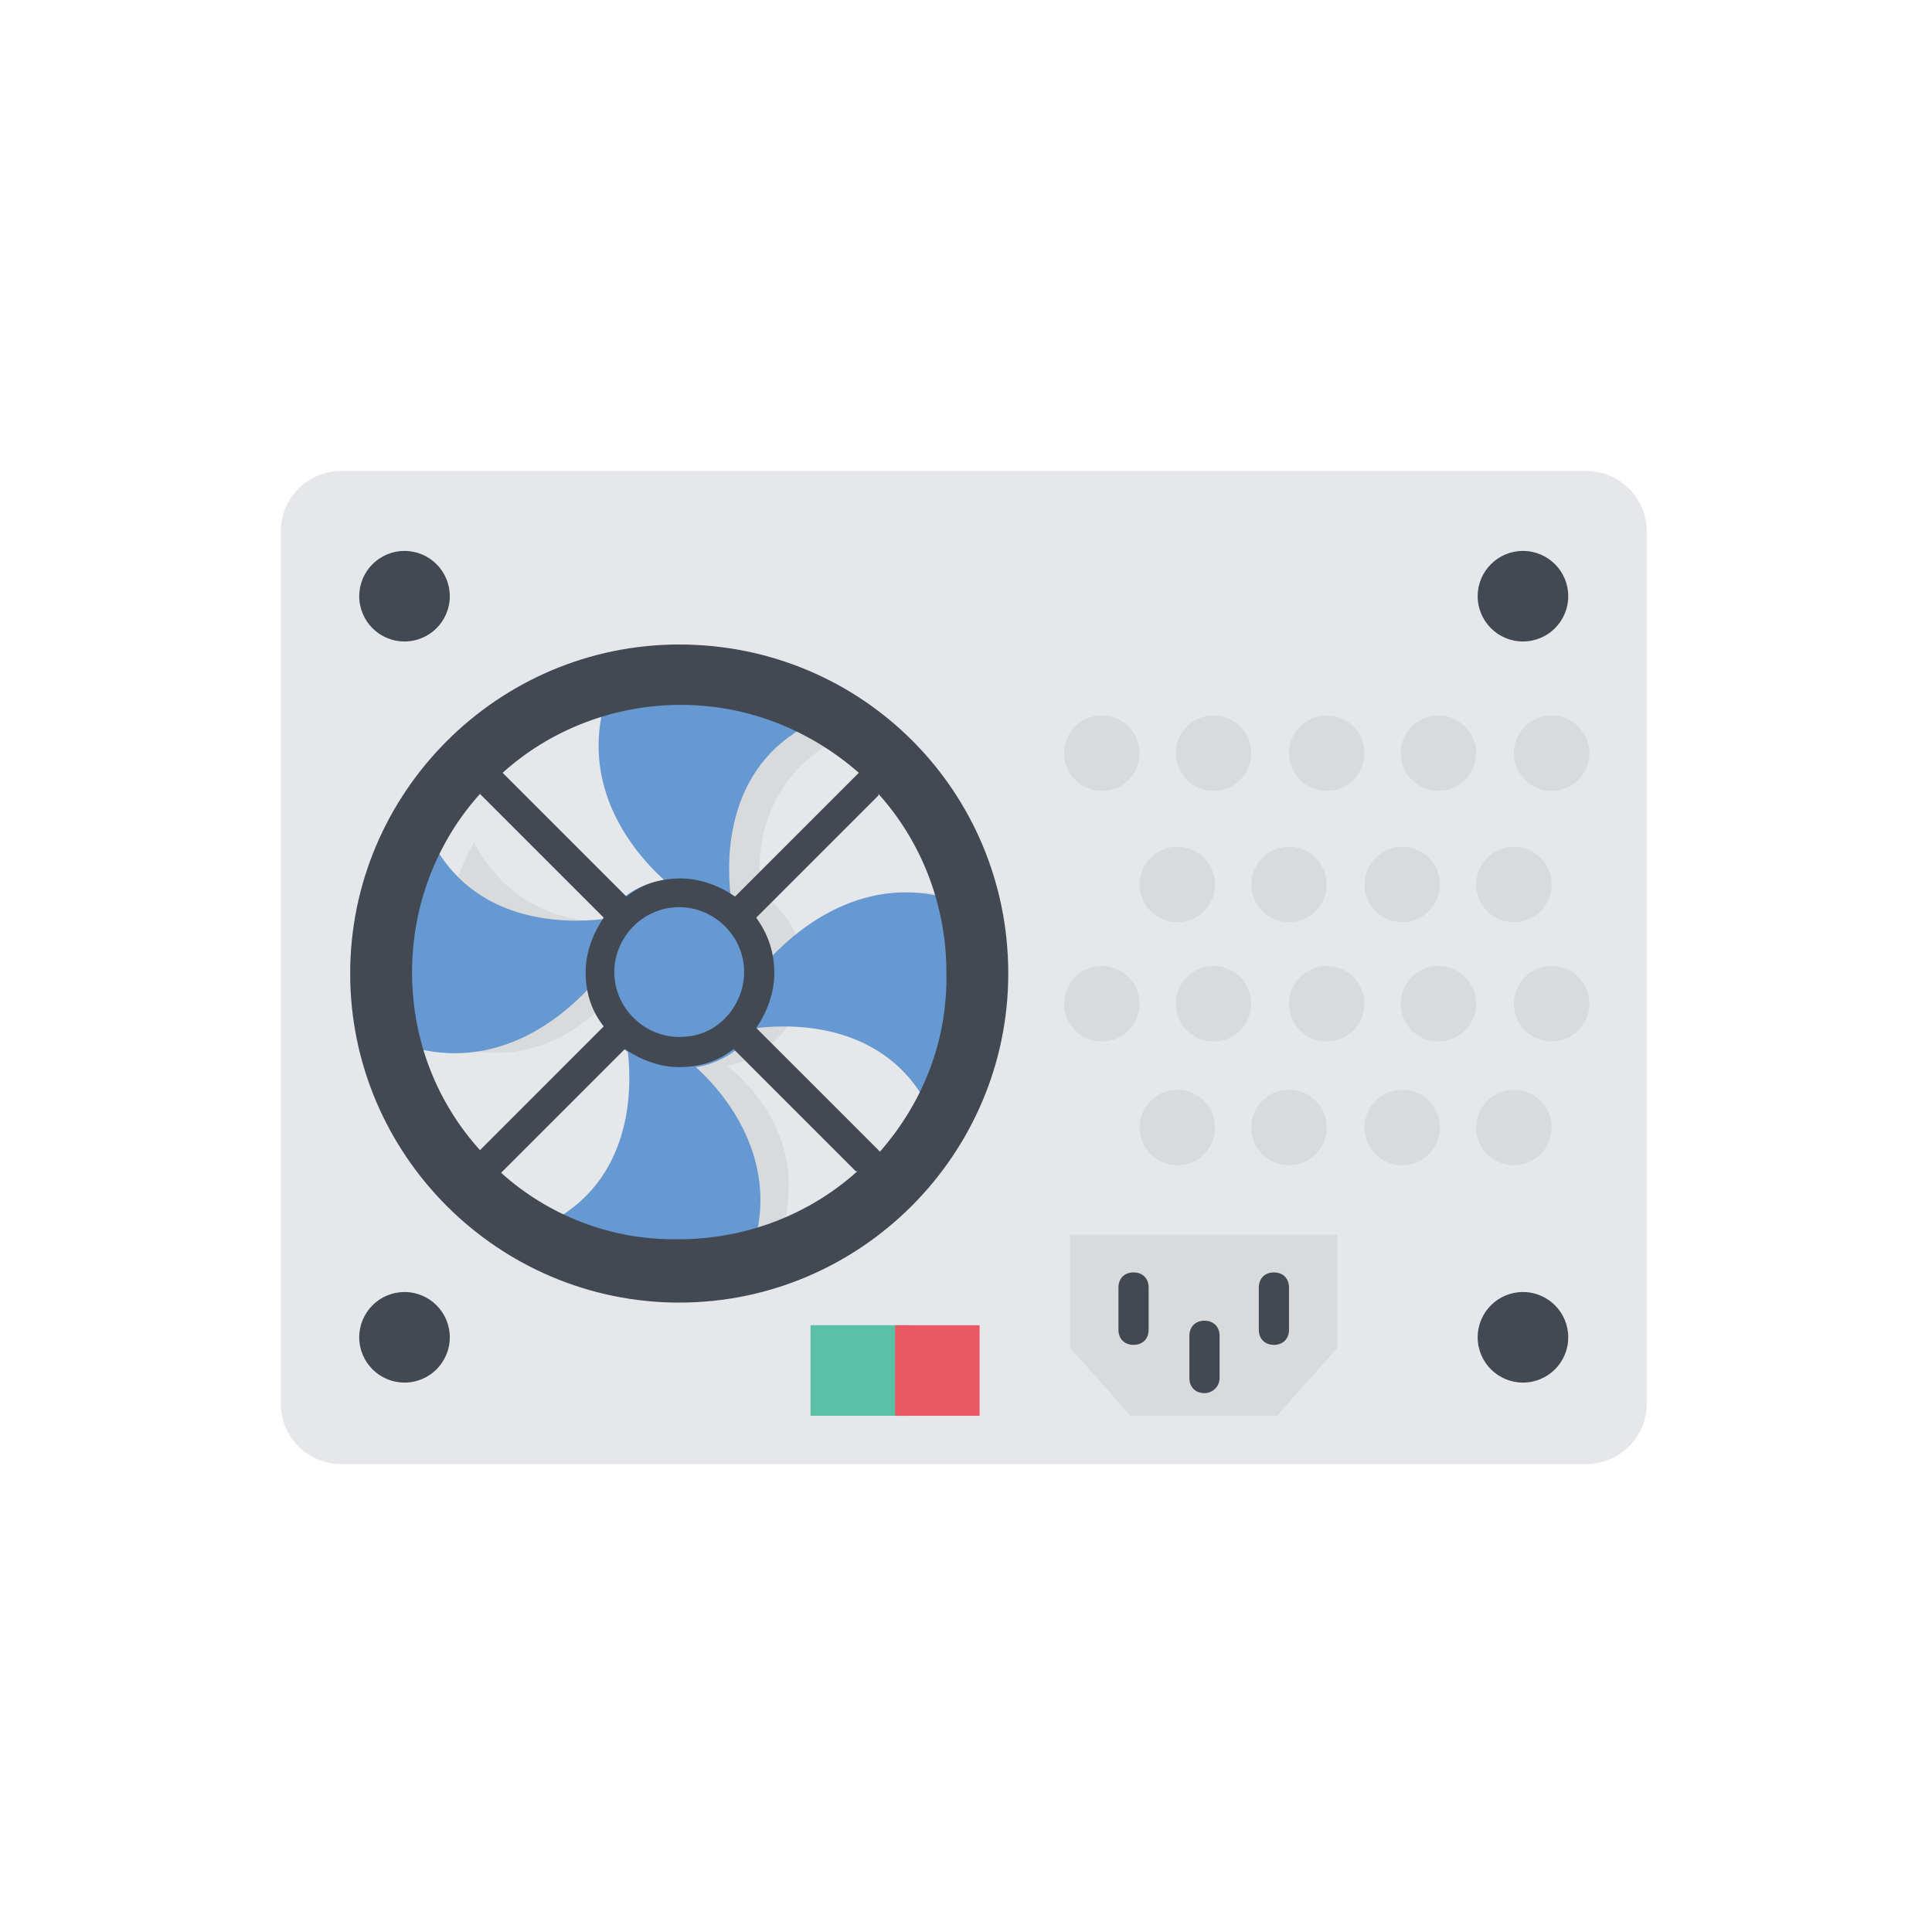 <svg id="Computer_Interface" enable-background="new 0 0 128 128" viewBox="0 0 128 128" xmlns="http://www.w3.org/2000/svg"><g><path d="m109.1 35.2v57.8c0 2.2-1.8 4-4 4h-82.5c-2.2 0-4-1.8-4-4v-57.8c0-2.2 1.8-4 4-4h82.5c2.2 0 4 1.8 4 4z" fill="#e5e7ea"/><circle cx="26.8" cy="39.5" fill="#434953" r="3"/><circle cx="100.9" cy="39.5" fill="#434953" r="3"/><circle cx="26.8" cy="88.6" fill="#434953" r="3"/><circle cx="100.9" cy="88.6" fill="#434953" r="3"/><g fill="#d9dadb"><circle cx="73" cy="49.9" r="2.5"/><circle cx="80.4" cy="49.9" r="2.5"/><circle cx="87.9" cy="49.9" r="2.5"/><circle cx="95.3" cy="49.9" r="2.5"/><circle cx="102.8" cy="49.9" r="2.5"/><circle cx="73" cy="66.5" r="2.5"/><circle cx="80.4" cy="66.5" r="2.5"/><circle cx="87.9" cy="66.5" r="2.5"/><circle cx="95.3" cy="66.5" r="2.5"/><circle cx="102.8" cy="66.5" r="2.5"/><circle cx="78" cy="58.6" r="2.5"/><circle cx="85.4" cy="58.6" r="2.5"/><circle cx="92.9" cy="58.6" r="2.5"/><circle cx="100.3" cy="58.6" r="2.5"/><circle cx="78" cy="74.7" r="2.5"/><circle cx="85.4" cy="74.7" r="2.5"/><circle cx="92.9" cy="74.7" r="2.5"/><circle cx="100.3" cy="74.7" r="2.5"/><path d="m88.6 81.8v7.5l-4 4.5h-9.7l-4-4.5v-7.5z"/></g><g><path d="m79.8 92.3c-.6 0-1-.4-1-1v-2.8c0-.6.4-1 1-1s1 .4 1 1v2.8c0 .6-.5 1-1 1z" fill="#434953"/></g><g><path d="m75.1 89.1c-.6 0-1-.4-1-1v-2.8c0-.6.4-1 1-1s1 .4 1 1v2.8c0 .6-.4 1-1 1z" fill="#434953"/></g><g><path d="m84.4 89.1c-.6 0-1-.4-1-1v-2.8c0-.6.4-1 1-1s1 .4 1 1v2.8c0 .6-.4 1-1 1z" fill="#434953"/></g><path d="m53.7 87.8h6.6v6h-6.6z" fill="#5ac0a6"/><path d="m64.1 59.6c-5.7-1.7-9.4 1.7-11 3.6-.2-1.2-.8-2.3-1.7-3.2-.3-.3-.6-.6-1-.8-.3-2.5-.1-7.5 5.2-10.3-2.6-1.4-5.5-2.3-8.6-2.3-1.7 0-3.3.2-4.9.7-1.7 5.7 1.7 9.4 3.6 11-1.2.2-2.3.8-3.2 1.7-.3.3-.6.6-.8 1-2.5.3-7.5.1-10.3-5.2-1.4 2.6-2.3 5.5-2.3 8.6 0 1.7.2 3.3.7 4.9 5.7 1.7 9.4-1.7 11-3.6.2 1.2.8 2.3 1.7 3.2.3.3.6.6 1 .8.3 2.5.1 7.5-5.2 10.3 2.6 1.4 5.5 2.3 8.6 2.3 1.7 0 3.3-.2 4.9-.7 1.7-5.7-1.7-9.4-3.6-11 1.2-.2 2.3-.8 3.2-1.7.3-.3.6-.6.8-1 2.5-.3 7.5-.1 10.3 5.2 1.4-2.6 2.3-5.5 2.3-8.6 0-1.7-.2-3.4-.7-4.9z" fill="#d9dadb"/><path d="m59.3 87.8h5.6v6h-5.6z" fill="#ea5765"/><path d="m63.1 59.6c-5.8-1.8-10.2 1.9-12 3.8-.2-1.3-.8-2.4-1.7-3.3-.3-.3-.6-.6-1-.8-.3-2.7-.2-8.5 5.2-11.3-2.6-1.4-5.5-2.3-8.6-2.3-1.7 0-3.3.2-4.9.7-1.7 5.8 1.9 10.1 3.9 11.9-1.3.2-2.4.8-3.3 1.7-.3.3-.5.6-.8.9-2.7.3-8.5.2-11.3-5.2-1.4 2.6-2.3 5.5-2.3 8.7 0 1.7.2 3.3.7 4.9 5.9 1.8 10.2-1.9 12-3.8.2 1.3.8 2.4 1.7 3.4.3.3.6.6.9.8.3 2.7.2 8.5-5.2 11.3 2.6 1.4 5.5 2.3 8.6 2.3 1.7 0 3.3-.2 4.9-.7 1.8-5.8-1.9-10.2-3.8-11.9 1.3-.2 2.4-.8 3.3-1.7.3-.3.5-.6.8-.9 2.7-.3 8.5-.2 11.3 5.2 1.4-2.6 2.3-5.5 2.3-8.6 0-1.9-.2-3.6-.7-5.1z" fill="#6699d1"/><path d="m45 42.7c-12 0-21.8 9.8-21.8 21.8s9.8 21.8 21.8 21.8 21.8-9.8 21.8-21.8c0-12.1-9.7-21.8-21.8-21.8zm11.9 8.5-8.2 8.2c-1-.7-2.3-1.2-3.6-1.2-1.4 0-2.6.4-3.6 1.2l-8.2-8.2c3.1-2.8 7.3-4.5 11.8-4.5s8.6 1.7 11.8 4.5zm-8.9 16.3c-.8.8-1.8 1.2-3 1.2-2.3 0-4.3-1.9-4.3-4.3 0-2.3 1.9-4.3 4.3-4.3 2.3 0 4.3 1.9 4.3 4.3 0 1.2-.5 2.3-1.3 3.1zm-20.7-3.1c0-4.5 1.7-8.7 4.5-11.8l8.2 8.2c-.7 1-1.2 2.3-1.2 3.6 0 1.4.4 2.6 1.2 3.6l-8.2 8.2c-2.8-3.1-4.5-7.2-4.5-11.8zm5.9 13.3 8.2-8.2c1 .7 2.3 1.2 3.6 1.2 1.4 0 2.6-.4 3.6-1.2l8.1 8.1h.1c-3.1 2.8-7.3 4.5-11.8 4.5-4.5.1-8.7-1.6-11.8-4.4zm25.1-1.4-8.2-8.2c.7-1 1.2-2.3 1.2-3.6 0-1.4-.4-2.6-1.2-3.7l8.1-8.1s0 0 0-.1c2.8 3.1 4.5 7.3 4.5 11.8.1 4.6-1.6 8.7-4.4 11.9z" fill="#434953"/></g></svg>